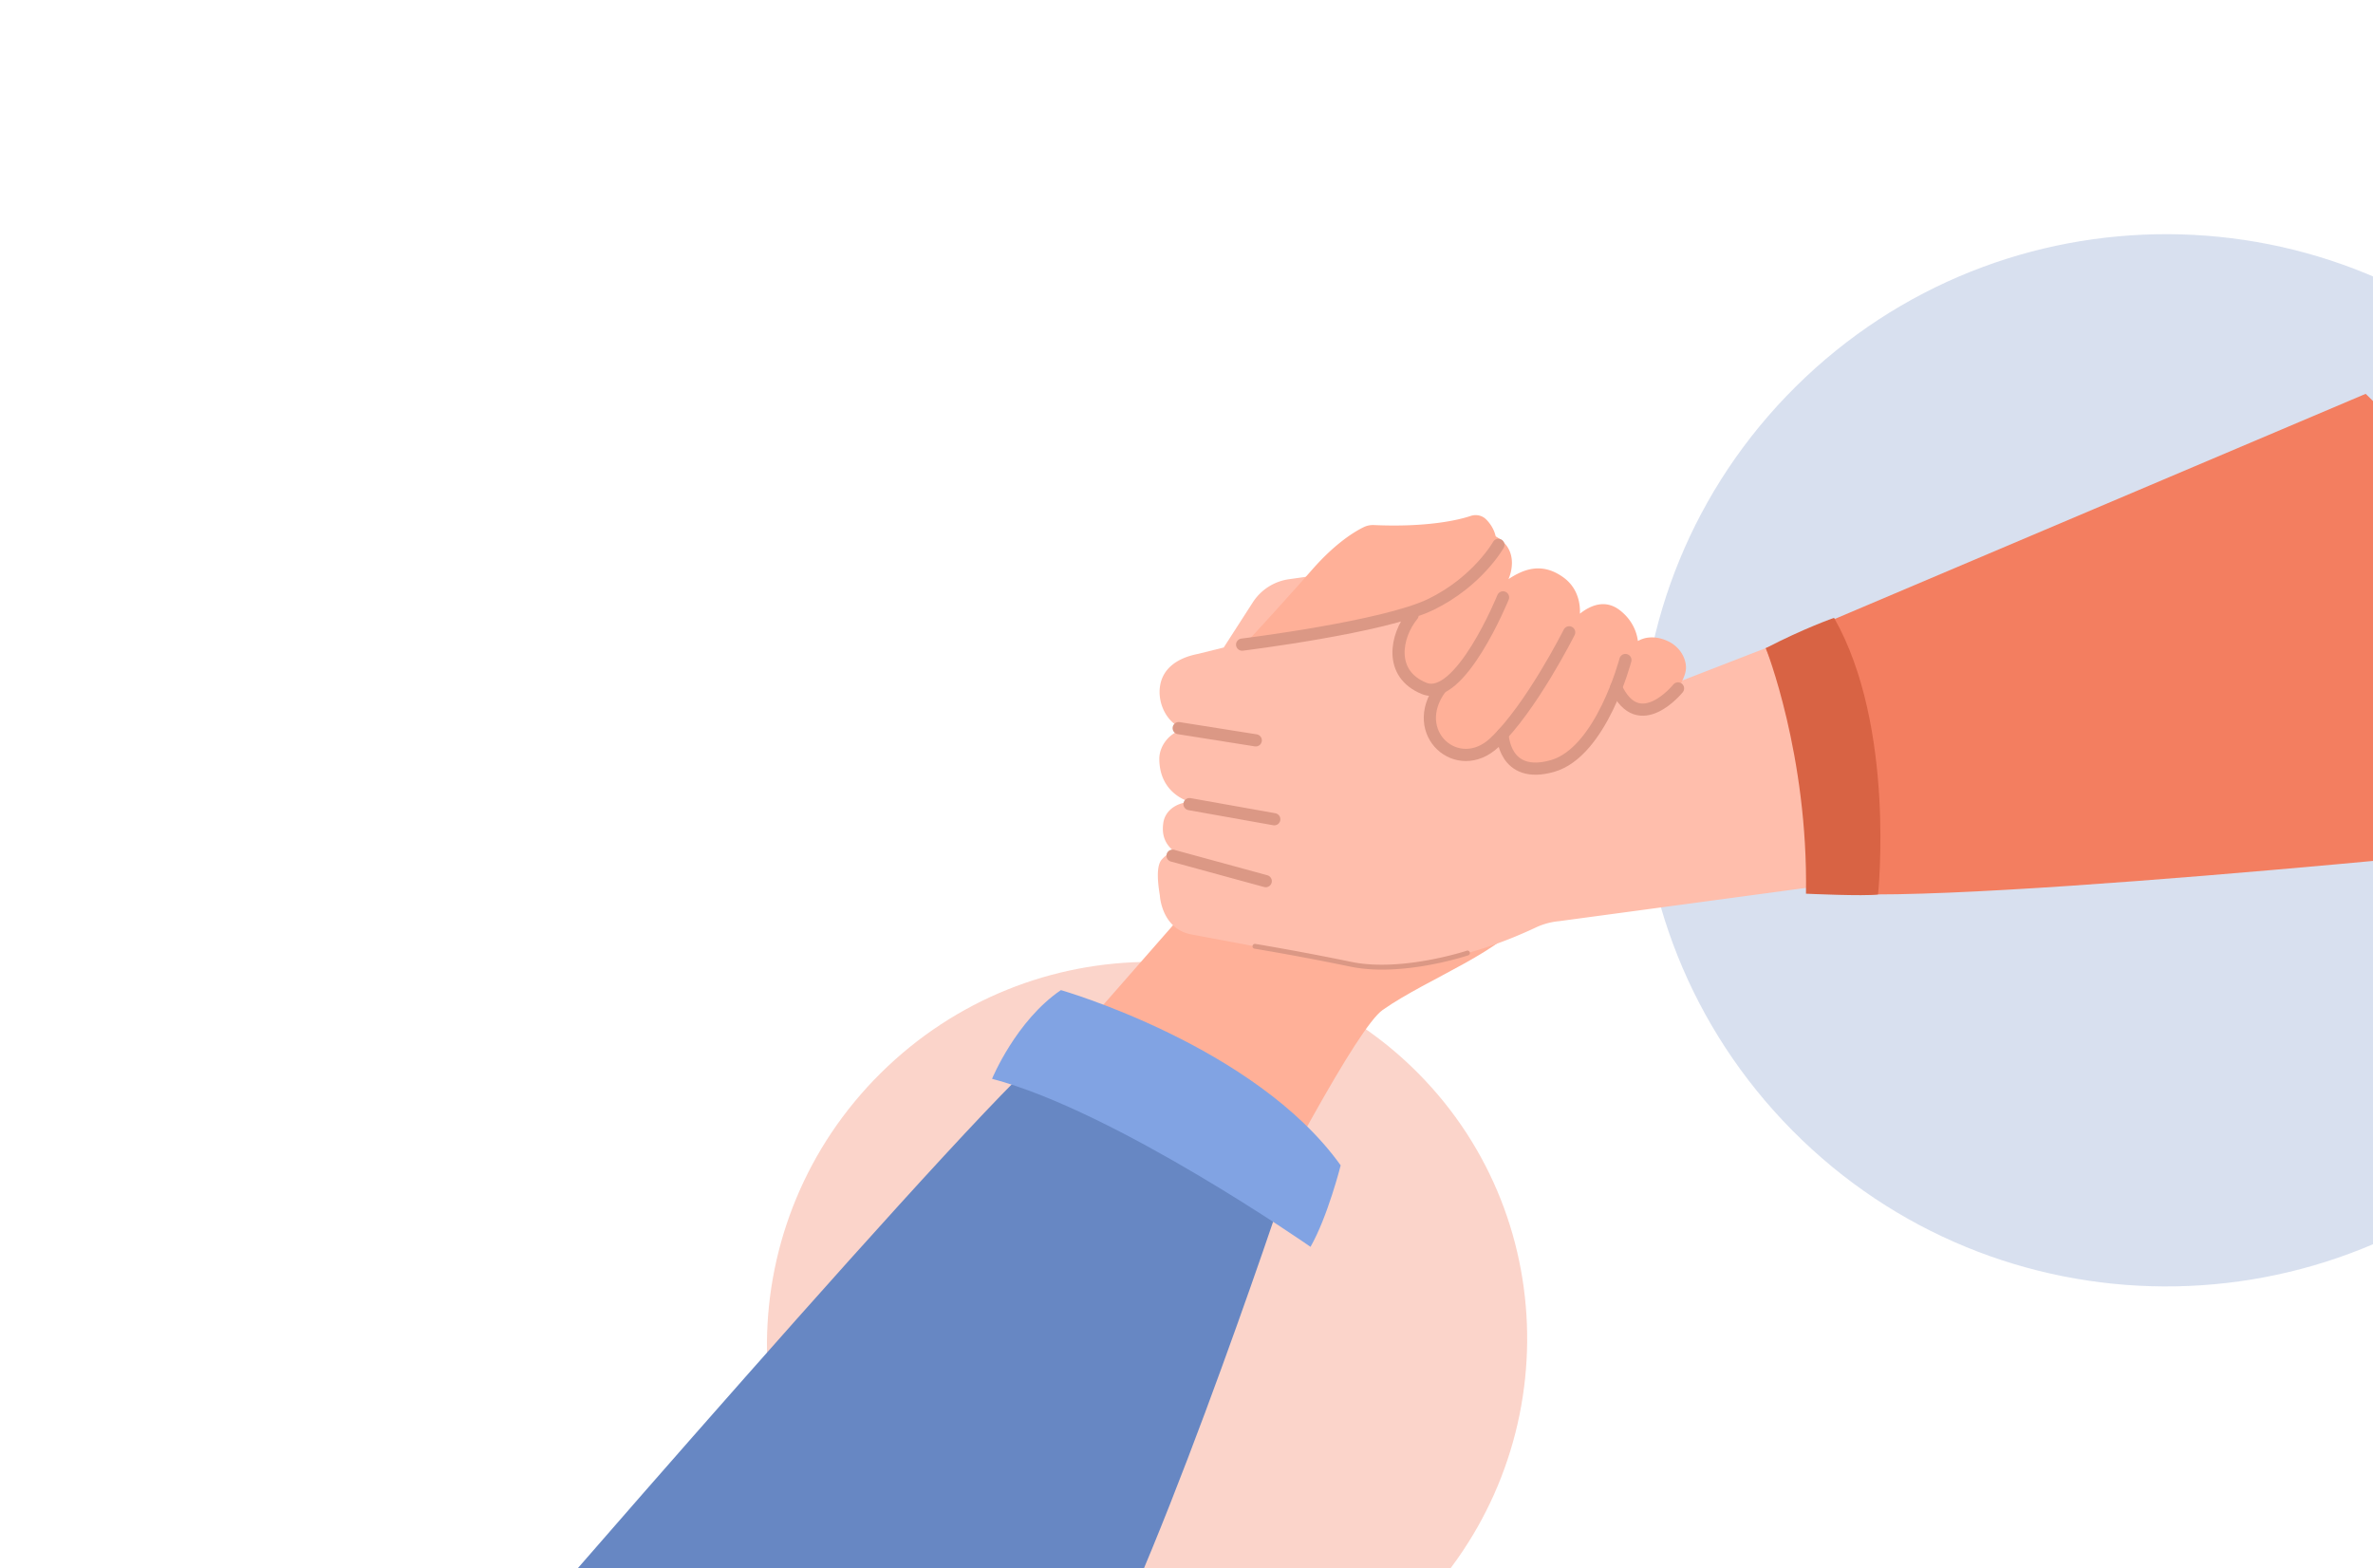 <svg width="292" height="193" fill="none" xmlns="http://www.w3.org/2000/svg"><g clip-path="url(#a)"><path d="M220.547 139.109c25.161 25.413 66.153 25.618 91.561.462 25.406-25.154 25.609-66.146.448-91.559-25.16-25.412-66.154-25.618-91.56-.465-25.408 25.158-25.608 66.151-.449 91.562Z" fill="#6787C3" fill-opacity=".25"/><path d="M107.766 198.188c18.095 18.276 47.709 18.297 66.147.041 18.434-18.251 18.709-47.863.614-66.14-18.096-18.277-47.709-18.297-66.144-.045-18.438 18.255-18.712 47.867-.617 66.144Z" fill="#F37E60" fill-opacity=".33"/><g clip-path="url(#b)"><path d="m145.148 112.936-21.65 24.72-63.313 72.292 65.382-2.007s16.07-32.32 23.194-46.346c8.423-16.58 18.314-35.164 21.381-37.317 5.668-3.973 15.096-7.249 18.129-12.084l-43.122.746-.001-.004Z" fill="#FFB098"/><path d="M57.83 208.272s66.288-76.873 72.005-79.678l28.43 17.015s-17.722 53.349-26.823 66.171c-9.101 12.818-72.048 5.574-72.048 5.574l-1.56-9.083-.004.001Z" fill="#6787C3"/><path d="M202.976 85.317a8.397 8.397 0 0 1-5.948-1.637l-14.753-11.106a16.324 16.324 0 0 0-11.883-2.962l-11.787 1.665a6.348 6.348 0 0 0-4.443 2.843l-3.58 5.559-3.177.792c-2.464.475-4.336 1.735-4.666 3.982-.322 2.2.93 4.648 2.997 5.265-1.808.386-3.105 2.044-3.082 3.723.057 4.36 3.781 5.23 3.781 5.23-1.864.147-3.086 1.194-3.288 2.587-.124.857-.181 2.369 1.38 3.542-.617.099-1.106.456-1.566.967-.748.828-.467 3.037-.24 4.422 0 0 .186 4.017 3.754 4.776l19.732 3.697s9.454 1.743 22.756-4.518a8.56 8.56 0 0 1 2.884-.788l116.184-15.66-22.925-44.279-82.131 31.889.001.01Z" fill="#FFBEAC"/><path d="m217.283 79.764 73.81-31.298s19.054 16.969 23.857 55.243c0 0-85.625 8.927-92.565 5.625l-.259-17.806-4.843-11.764Z" fill="#F37E60"/><path d="M205.301 78.932c-.959-.472-1.824-.553-2.53-.464-.438.055-.851.2-1.225.412a5.64 5.64 0 0 0-.29-1.187c-.331-.894-.919-1.812-1.93-2.597-1.817-1.409-3.656-.58-4.918.423.049-.925-.082-3.095-2.089-4.51-2.611-1.84-4.813-.982-6.699.254 0 0 1.779-3.719-1.95-5.448l-8.702 8.592s-3.77 3.48-2.604 6.553c1.166 3.07 4.176 3.832 4.911 3.739 0 0-2.943 4.119 1.135 7 2.683 1.894 4.994.103 6.384-1.57.218 1.24.8 2.65 2.237 3.534 3.018 1.857 5.472-.034 7.034-1.511.859-.814 3.255-4.209 5.079-6.97a3.753 3.753 0 0 0 5.977 1.01l1.228-1.219c.635-1.088 1.185-2.08 1.107-3.026-.098-1.169-.848-2.373-2.144-3.013l-.011-.002Z" fill="#FFB098"/><path d="M182.221 70.633c-2.517 2.494-6.431 4.086-9.623 5.043l-19.45 3.617c1.637-1.744 5.319-5.787 8.346-9.23 2.871-3.269 5.233-4.67 6.325-5.2a2.601 2.601 0 0 1 1.245-.25c6.527.29 10.388-.612 11.902-1.122.656-.221 1.395-.077 1.887.409 1.203 1.181 2.404 3.728-.625 6.732l-.007.001Z" fill="#FFB098"/><path d="M180.73 117.532a.367.367 0 0 1-.06.028c-.332.111-8.215 2.699-14.521 1.389a318.432 318.432 0 0 0-11.775-2.206.298.298 0 0 1 .098-.589c.054.008 5.562.917 11.798 2.211 6.154 1.275 14.134-1.346 14.213-1.372a.294.294 0 0 1 .374.188.29.29 0 0 1-.128.347l.001.004Z" fill="#DB9885"/><path d="m145.039 89.602 9.484 1.504M146.367 98.953l10.434 1.861M144.281 105.297l11.469 3.134" stroke="#DB9885" stroke-width="1.5" stroke-linecap="round" stroke-linejoin="round"/><path d="M217.284 79.763s5.213 13.12 4.944 30.212c0 0 7.195.337 8.864.092 0 0 2.203-20.654-5.409-34.039 0 0-3.807 1.335-8.399 3.735Z" fill="#D86344"/><path d="M130.546 121.84s23.908 6.845 34.426 21.566c0 0-1.592 6.307-3.711 10.025 0 0-23.899-16.661-39.188-20.676 0 0 2.931-7.141 8.473-10.915Z" fill="#81A3E3"/><path d="M152.844 79.326s17.495-2.152 23.249-4.959c5.754-2.81 8.286-7.32 8.286-7.32M184.95 73.51s-5.277 12.989-9.701 11.207c-4.425-1.786-3.512-6.47-1.427-9.023" stroke="#DB9885" stroke-width="1.5" stroke-linecap="round" stroke-linejoin="round"/><path d="M193.089 77.812s-4.69 9.333-9.198 13.572c-4.505 4.24-10.682-1.182-6.626-6.691" stroke="#DB9885" stroke-width="1.5" stroke-linecap="round" stroke-linejoin="round"/><path d="M200.008 81.22s-2.963 11.332-8.976 13.042c-6.012 1.71-6.137-3.896-6.137-3.896" stroke="#DB9885" stroke-width="1.5" stroke-linecap="round" stroke-linejoin="round"/><path d="M206.483 84.713s-4.793 5.95-7.616-.107" stroke="#DB9885" stroke-width="1.5" stroke-linecap="round" stroke-linejoin="round"/></g></g><defs><clipPath id="a"><rect width="292" height="193" rx="10" fill="#fff"/></clipPath><clipPath id="b"><path fill="#fff" transform="rotate(-8.096 605.889 -241.13)" d="M0 0h269.301v144.545H0z"/></clipPath></defs></svg>